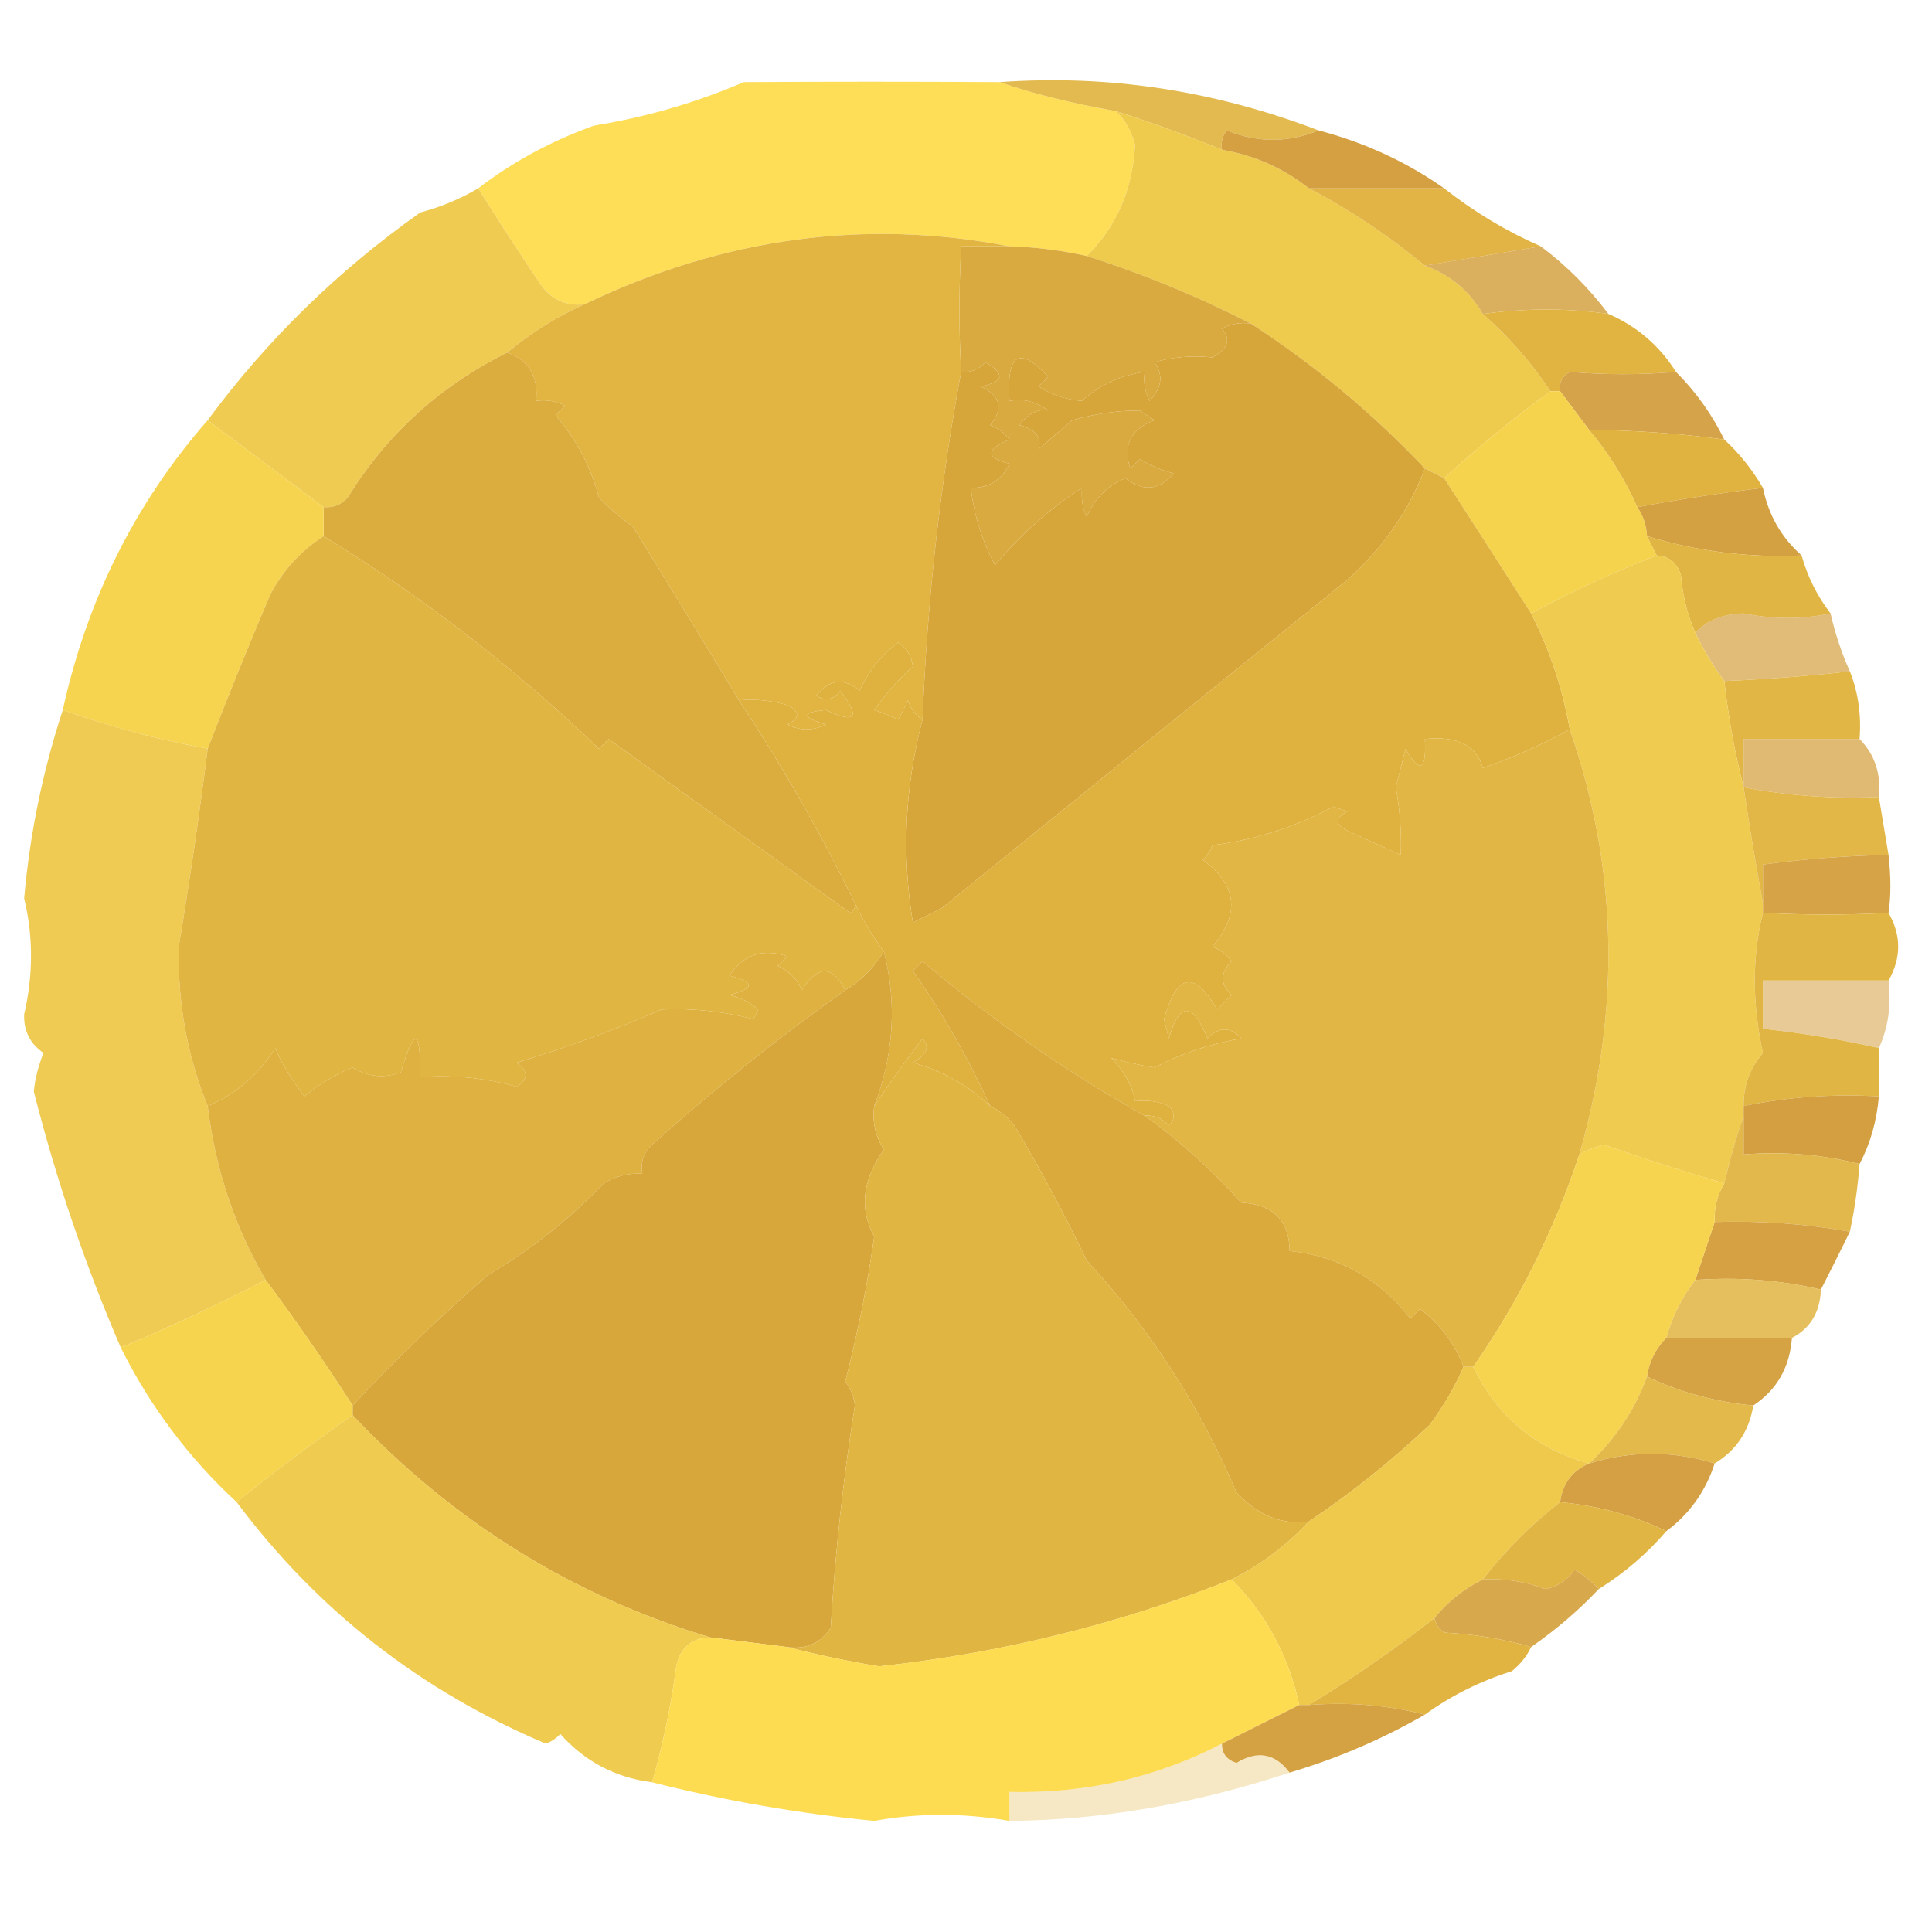 <?xml version="1.0" encoding="UTF-8"?>
<!DOCTYPE svg PUBLIC "-//W3C//DTD SVG 1.1//EN" "http://www.w3.org/Graphics/SVG/1.1/DTD/svg11.dtd">
<svg xmlns="http://www.w3.org/2000/svg" version="1.1" width="200px" height="200px" style="shape-rendering:geometricPrecision; text-rendering:geometricPrecision; image-rendering:optimizeQuality; fill-rule:evenodd; clip-rule:evenodd" xmlns:xlink="http://www.w3.org/1999/xlink">
<g><path style="opacity:0.949" fill="#fedc4e" d="M 103.5,8.5 C 106.768,9.657 110.768,10.657 115.5,11.5C 116.472,12.399 117.138,13.566 117.5,15C 117.243,19.645 115.577,23.478 112.5,26.5C 109.873,25.908 107.206,25.575 104.5,25.5C 89.523,22.609 74.857,24.609 60.5,31.5C 58.61,31.703 57.11,31.037 56,29.5C 53.734,26.141 51.567,22.808 49.5,19.5C 53.077,16.749 57.077,14.582 61.5,13C 66.888,12.126 72.055,10.626 77,8.5C 85.694,8.446 94.527,8.446 103.5,8.5 Z"/></g>
<g><path style="opacity:0.919" fill="#e1b441" d="M 136.5,13.5 C 133.332,14.792 130.165,14.792 127,13.5C 126.536,14.094 126.369,14.761 126.5,15.5C 122.853,14.009 119.186,12.675 115.5,11.5C 110.768,10.657 106.768,9.657 103.5,8.5C 114.686,7.695 125.686,9.362 136.5,13.5 Z"/></g>
<g><path style="opacity:1" fill="#eeca4d" d="M 115.5,11.5 C 119.186,12.675 122.853,14.009 126.5,15.5C 129.88,16.087 132.88,17.421 135.5,19.5C 139.728,21.711 143.728,24.377 147.5,27.5C 150.086,28.415 152.086,30.082 153.5,32.5C 156.2,34.865 158.533,37.532 160.5,40.5C 156.611,43.345 152.944,46.345 149.5,49.5C 148.833,49.167 148.167,48.833 147.5,48.5C 142.159,42.836 136.159,37.836 129.5,33.5C 124.031,30.701 118.364,28.367 112.5,26.5C 115.577,23.478 117.243,19.645 117.5,15C 117.138,13.566 116.472,12.399 115.5,11.5 Z"/></g>
<g><path style="opacity:1" fill="#d4a042" d="M 136.5,13.5 C 141.245,14.742 145.579,16.742 149.5,19.5C 144.833,19.5 140.167,19.5 135.5,19.5C 132.88,17.421 129.88,16.087 126.5,15.5C 126.369,14.761 126.536,14.094 127,13.5C 130.165,14.792 133.332,14.792 136.5,13.5 Z"/></g>
<g><path style="opacity:0.964" fill="#eec94c" d="M 49.5,19.5 C 51.567,22.808 53.734,26.141 56,29.5C 57.11,31.037 58.61,31.703 60.5,31.5C 57.605,32.799 54.938,34.465 52.5,36.5C 45.547,39.955 40.047,44.955 36,51.5C 35.329,52.252 34.496,52.586 33.5,52.5C 29.5,49.5 25.5,46.5 21.5,43.5C 27.639,35.195 34.972,28.029 43.5,22C 45.641,21.427 47.641,20.594 49.5,19.5 Z"/></g>
<g><path style="opacity:0.979" fill="#e0b342" d="M 135.5,19.5 C 140.167,19.5 144.833,19.5 149.5,19.5C 152.592,21.93 155.925,23.93 159.5,25.5C 155.5,26.167 151.5,26.833 147.5,27.5C 143.728,24.377 139.728,21.711 135.5,19.5 Z"/></g>
<g><path style="opacity:0.865" fill="#d5a344" d="M 159.5,25.5 C 162.167,27.5 164.5,29.833 166.5,32.5C 162.312,31.887 157.979,31.887 153.5,32.5C 152.086,30.082 150.086,28.415 147.5,27.5C 151.5,26.833 155.5,26.167 159.5,25.5 Z"/></g>
<g><path style="opacity:1" fill="#d9aa3f" d="M 104.5,25.5 C 107.206,25.575 109.873,25.908 112.5,26.5C 118.364,28.367 124.031,30.701 129.5,33.5C 128.448,33.35 127.448,33.517 126.5,34C 127.458,35.148 127.125,36.148 125.5,37C 123.413,36.782 121.413,36.949 119.5,37.5C 120.46,38.812 120.294,40.146 119,41.5C 118.517,40.552 118.351,39.552 118.5,38.5C 116.009,38.84 113.842,39.84 112,41.5C 110.373,41.375 108.873,40.875 107.5,40C 107.833,39.667 108.167,39.333 108.5,39C 105.506,35.765 104.172,36.599 104.5,41.5C 105.978,41.238 107.311,41.571 108.5,42.5C 107.471,42.296 106.471,42.796 105.5,44C 107.224,44.448 107.891,45.282 107.5,46.5C 108.665,45.509 109.832,44.509 111,43.5C 113.424,42.817 115.758,42.484 118,42.5C 118.5,42.833 119,43.167 119.5,43.5C 117.054,44.427 116.221,46.094 117,48.5C 117.333,48.167 117.667,47.833 118,47.5C 119.067,48.191 120.234,48.691 121.5,49C 120.01,50.772 118.343,50.939 116.5,49.5C 114.644,50.276 113.311,51.609 112.5,53.5C 112.089,52.738 111.923,51.738 112,50.5C 108.624,52.697 105.624,55.364 103,58.5C 101.659,55.978 100.826,53.311 100.5,50.5C 102.359,50.539 103.692,49.706 104.5,48C 102.009,47.374 102.009,46.541 104.5,45.5C 103.975,44.808 103.308,44.308 102.5,44C 103.925,42.286 103.592,40.953 101.5,40C 103.929,39.549 104.096,38.715 102,37.5C 101.329,38.252 100.496,38.586 99.5,38.5C 99.264,34.347 99.264,30.013 99.5,25.5C 101.167,25.5 102.833,25.5 104.5,25.5 Z"/></g>
<g><path style="opacity:1" fill="#e2b543" d="M 104.5,25.5 C 102.833,25.5 101.167,25.5 99.5,25.5C 99.264,30.013 99.264,34.347 99.5,38.5C 97.308,50.264 95.975,62.264 95.5,74.5C 94.778,74.082 94.278,73.416 94,72.5C 93.667,73.167 93.333,73.833 93,74.5C 92.081,74.07 91.247,73.737 90.5,73.5C 91.671,71.831 93.004,70.331 94.5,69C 94.37,67.941 93.87,67.108 93,66.5C 91.233,67.817 89.9,69.484 89,71.5C 87.365,70.151 85.865,70.318 84.5,72C 85.449,72.617 86.282,72.451 87,71.5C 89.106,74.296 88.606,74.962 85.5,73.5C 82.936,73.737 82.936,74.237 85.5,75C 84.167,75.667 82.833,75.667 81.5,75C 82.833,74.333 82.833,73.667 81.5,73C 79.866,72.507 78.199,72.34 76.5,72.5C 72.919,66.555 69.252,60.555 65.5,54.5C 64.24,53.618 63.074,52.618 62,51.5C 61.151,48.302 59.651,45.469 57.5,43C 57.833,42.667 58.167,42.333 58.5,42C 57.552,41.517 56.552,41.35 55.5,41.5C 55.741,38.966 54.741,37.3 52.5,36.5C 54.938,34.465 57.605,32.799 60.5,31.5C 74.857,24.609 89.523,22.609 104.5,25.5 Z"/></g>
<g><path style="opacity:1" fill="#d7a63b" d="M 129.5,33.5 C 136.159,37.836 142.159,42.836 147.5,48.5C 145.837,52.881 143.171,56.714 139.5,60C 125.555,71.265 111.555,82.599 97.5,94C 96.5,94.5 95.5,95 94.5,95.5C 93.338,88.441 93.671,81.441 95.5,74.5C 95.975,62.264 97.308,50.264 99.5,38.5C 100.496,38.586 101.329,38.252 102,37.5C 104.096,38.715 103.929,39.549 101.5,40C 103.592,40.953 103.925,42.286 102.5,44C 103.308,44.308 103.975,44.808 104.5,45.5C 102.009,46.541 102.009,47.374 104.5,48C 103.692,49.706 102.359,50.539 100.5,50.5C 100.826,53.311 101.659,55.978 103,58.5C 105.624,55.364 108.624,52.697 112,50.5C 111.923,51.738 112.089,52.738 112.5,53.5C 113.311,51.609 114.644,50.276 116.5,49.5C 118.343,50.939 120.01,50.772 121.5,49C 120.234,48.691 119.067,48.191 118,47.5C 117.667,47.833 117.333,48.167 117,48.5C 116.221,46.094 117.054,44.427 119.5,43.5C 119,43.167 118.5,42.833 118,42.5C 115.758,42.484 113.424,42.817 111,43.5C 109.832,44.509 108.665,45.509 107.5,46.5C 107.891,45.282 107.224,44.448 105.5,44C 106.471,42.796 107.471,42.296 108.5,42.5C 107.311,41.571 105.978,41.238 104.5,41.5C 104.172,36.599 105.506,35.765 108.5,39C 108.167,39.333 107.833,39.667 107.5,40C 108.873,40.875 110.373,41.375 112,41.5C 113.842,39.84 116.009,38.84 118.5,38.5C 118.351,39.552 118.517,40.552 119,41.5C 120.294,40.146 120.46,38.812 119.5,37.5C 121.413,36.949 123.413,36.782 125.5,37C 127.125,36.148 127.458,35.148 126.5,34C 127.448,33.517 128.448,33.35 129.5,33.5 Z"/></g>
<g><path style="opacity:1" fill="#e1b442" d="M 166.5,32.5 C 169.427,33.757 171.761,35.757 173.5,38.5C 169.813,38.813 166.146,38.813 162.5,38.5C 161.702,38.957 161.369,39.624 161.5,40.5C 161.167,40.5 160.833,40.5 160.5,40.5C 158.533,37.532 156.2,34.865 153.5,32.5C 157.979,31.887 162.312,31.887 166.5,32.5 Z"/></g>
<g><path style="opacity:0.956" fill="#d39f42" d="M 173.5,38.5 C 175.547,40.55 177.214,42.883 178.5,45.5C 173.859,44.873 169.193,44.54 164.5,44.5C 163.5,43.167 162.5,41.833 161.5,40.5C 161.369,39.624 161.702,38.957 162.5,38.5C 166.146,38.813 169.813,38.813 173.5,38.5 Z"/></g>
<g><path style="opacity:1" fill="#f6d34d" d="M 160.5,40.5 C 160.833,40.5 161.167,40.5 161.5,40.5C 162.5,41.833 163.5,43.167 164.5,44.5C 166.531,46.906 168.198,49.573 169.5,52.5C 170.11,53.391 170.443,54.391 170.5,55.5C 170.833,56.167 171.167,56.833 171.5,57.5C 167.047,59.226 162.714,61.226 158.5,63.5C 155.525,58.85 152.525,54.184 149.5,49.5C 152.944,46.345 156.611,43.345 160.5,40.5 Z"/></g>
<g><path style="opacity:1" fill="#e0b340" d="M 164.5,44.5 C 169.193,44.54 173.859,44.873 178.5,45.5C 180.063,46.945 181.396,48.611 182.5,50.5C 178.027,51.051 173.693,51.717 169.5,52.5C 168.198,49.573 166.531,46.906 164.5,44.5 Z"/></g>
<g><path style="opacity:1" fill="#d4a142" d="M 182.5,50.5 C 183.063,53.295 184.396,55.628 186.5,57.5C 181.031,57.754 175.697,57.087 170.5,55.5C 170.443,54.391 170.11,53.391 169.5,52.5C 173.693,51.717 178.027,51.051 182.5,50.5 Z"/></g>
<g><path style="opacity:1" fill="#dbac3e" d="M 52.5,36.5 C 54.741,37.3 55.741,38.966 55.5,41.5C 56.552,41.35 57.552,41.517 58.5,42C 58.167,42.333 57.833,42.667 57.5,43C 59.651,45.469 61.151,48.302 62,51.5C 63.074,52.618 64.24,53.618 65.5,54.5C 69.252,60.555 72.919,66.555 76.5,72.5C 80.937,79.21 84.937,86.21 88.5,93.5C 88.565,93.938 88.399,94.272 88,94.5C 79.667,88.5 71.333,82.5 63,76.5C 62.667,76.833 62.333,77.167 62,77.5C 53.266,69.124 43.766,61.791 33.5,55.5C 33.5,54.5 33.5,53.5 33.5,52.5C 34.496,52.586 35.329,52.252 36,51.5C 40.047,44.955 45.547,39.955 52.5,36.5 Z"/></g>
<g><path style="opacity:1" fill="#e1b543" d="M 170.5,55.5 C 175.697,57.087 181.031,57.754 186.5,57.5C 187.123,59.711 188.123,61.711 189.5,63.5C 186.612,64.122 183.612,64.122 180.5,63.5C 178.36,63.556 176.694,64.223 175.5,65.5C 174.691,63.708 174.191,61.708 174,59.5C 173.583,58.244 172.75,57.577 171.5,57.5C 171.167,56.833 170.833,56.167 170.5,55.5 Z"/></g>
<g><path style="opacity:1" fill="#dfb240" d="M 147.5,48.5 C 148.167,48.833 148.833,49.167 149.5,49.5C 152.525,54.184 155.525,58.85 158.5,63.5C 160.426,67.277 161.759,71.277 162.5,75.5C 159.753,77.029 156.753,78.363 153.5,79.5C 152.856,77.157 150.856,76.157 147.5,76.5C 147.671,79.797 147.005,80.131 145.5,77.5C 145.167,78.833 144.833,80.167 144.5,81.5C 144.924,83.87 145.091,86.204 145,88.5C 143.184,87.671 141.351,86.837 139.5,86C 138.167,85.333 138.167,84.667 139.5,84C 139,83.833 138.5,83.667 138,83.5C 134.104,85.608 129.937,86.941 125.5,87.5C 125.291,88.086 124.957,88.586 124.5,89C 128.072,91.626 128.405,94.626 125.5,98C 126.308,98.308 126.975,98.808 127.5,99.5C 126.289,100.72 126.289,101.887 127.5,103C 127,103.5 126.5,104 126,104.5C 123.641,100.423 121.808,100.756 120.5,105.5C 120.667,106.167 120.833,106.833 121,107.5C 122.114,103.701 123.447,103.701 125,107.5C 126.183,106.269 127.349,106.269 128.5,107.5C 125.286,108.044 122.286,109.044 119.5,110.5C 118.033,110.277 116.533,109.944 115,109.5C 116.376,110.861 117.21,112.361 117.5,114C 118.825,113.852 119.992,114.018 121,114.5C 121.667,115.167 121.667,115.833 121,116.5C 120.329,115.748 119.496,115.414 118.5,115.5C 110.293,110.9 102.626,105.567 95.5,99.5C 95.167,99.833 94.833,100.167 94.5,100.5C 97.622,104.944 100.289,109.61 102.5,114.5C 100.259,112.354 97.592,110.854 94.5,110C 95.96,109.189 96.293,108.355 95.5,107.5C 93.699,109.875 92.032,112.208 90.5,114.5C 92.535,109.154 92.868,103.82 91.5,98.5C 90.308,96.887 89.308,95.22 88.5,93.5C 84.937,86.21 80.937,79.21 76.5,72.5C 78.199,72.34 79.866,72.507 81.5,73C 82.833,73.667 82.833,74.333 81.5,75C 82.833,75.667 84.167,75.667 85.5,75C 82.936,74.237 82.936,73.737 85.5,73.5C 88.606,74.962 89.106,74.296 87,71.5C 86.282,72.451 85.449,72.617 84.5,72C 85.865,70.318 87.365,70.151 89,71.5C 89.9,69.484 91.233,67.817 93,66.5C 93.87,67.108 94.37,67.941 94.5,69C 93.004,70.331 91.671,71.831 90.5,73.5C 91.247,73.737 92.081,74.07 93,74.5C 93.333,73.833 93.667,73.167 94,72.5C 94.278,73.416 94.778,74.082 95.5,74.5C 93.671,81.441 93.338,88.441 94.5,95.5C 95.5,95 96.5,94.5 97.5,94C 111.555,82.599 125.555,71.265 139.5,60C 143.171,56.714 145.837,52.881 147.5,48.5 Z"/></g>
<g><path style="opacity:0.713" fill="#d5a243" d="M 189.5,63.5 C 189.971,65.579 190.637,67.579 191.5,69.5C 187.151,69.987 182.817,70.32 178.5,70.5C 177.308,68.887 176.308,67.22 175.5,65.5C 176.694,64.223 178.36,63.556 180.5,63.5C 183.612,64.122 186.612,64.122 189.5,63.5 Z"/></g>
<g><path style="opacity:1" fill="#f6d44f" d="M 21.5,43.5 C 25.5,46.5 29.5,49.5 33.5,52.5C 33.5,53.5 33.5,54.5 33.5,55.5C 31.164,57.004 29.331,59.004 28,61.5C 25.718,66.859 23.551,72.193 21.5,77.5C 16.414,76.584 11.414,75.251 6.5,73.5C 9.007,62.066 14.007,52.066 21.5,43.5 Z"/></g>
<g><path style="opacity:1" fill="#e2b644" d="M 191.5,69.5 C 192.369,71.717 192.702,74.05 192.5,76.5C 188.5,76.5 184.5,76.5 180.5,76.5C 180.5,78.167 180.5,79.833 180.5,81.5C 179.598,78.003 178.931,74.337 178.5,70.5C 182.817,70.32 187.151,69.987 191.5,69.5 Z"/></g>
<g><path style="opacity:0.965" fill="#efca4e" d="M 6.5,73.5 C 11.414,75.251 16.414,76.584 21.5,77.5C 20.635,84.388 19.635,91.222 18.5,98C 18.387,103.837 19.387,109.337 21.5,114.5C 22.279,120.964 24.279,126.964 27.5,132.5C 22.62,135.019 17.62,137.353 12.5,139.5C 8.81,130.941 5.81,122.108 3.5,113C 3.616,111.732 3.949,110.398 4.5,109C 3.106,108.044 2.439,106.711 2.5,105C 3.445,100.915 3.445,96.915 2.5,93C 3.082,86.35 4.415,79.85 6.5,73.5 Z"/></g>
<g><path style="opacity:0.74" fill="#d5a143" d="M 192.5,76.5 C 194.074,78.102 194.741,80.102 194.5,82.5C 189.77,82.717 185.103,82.383 180.5,81.5C 180.5,79.833 180.5,78.167 180.5,76.5C 184.5,76.5 188.5,76.5 192.5,76.5 Z"/></g>
<g><path style="opacity:1" fill="#efcb4f" d="M 171.5,57.5 C 172.75,57.577 173.583,58.244 174,59.5C 174.191,61.708 174.691,63.708 175.5,65.5C 176.308,67.22 177.308,68.887 178.5,70.5C 178.931,74.337 179.598,78.003 180.5,81.5C 181.109,85.605 181.775,89.605 182.5,93.5C 182.5,93.833 182.5,94.167 182.5,94.5C 181.373,99.019 181.373,103.853 182.5,109C 181.139,110.584 180.472,112.418 180.5,114.5C 180.5,114.833 180.5,115.167 180.5,115.5C 179.732,117.715 179.065,120.048 178.5,122.5C 174.336,121.279 170.169,119.946 166,118.5C 165.098,118.743 164.265,119.077 163.5,119.5C 167.812,104.514 167.479,89.847 162.5,75.5C 161.759,71.277 160.426,67.277 158.5,63.5C 162.714,61.226 167.047,59.226 171.5,57.5 Z"/></g>
<g><path style="opacity:1" fill="#e2b644" d="M 162.5,75.5 C 167.479,89.847 167.812,104.514 163.5,119.5C 160.875,127.417 157.208,134.751 152.5,141.5C 152.167,141.5 151.833,141.5 151.5,141.5C 150.602,139.095 149.102,137.095 147,135.5C 146.667,135.833 146.333,136.167 146,136.5C 142.813,132.385 138.647,130.052 133.5,129.5C 133.471,126.344 131.804,124.678 128.5,124.5C 125.393,121.049 122.059,118.049 118.5,115.5C 119.496,115.414 120.329,115.748 121,116.5C 121.667,115.833 121.667,115.167 121,114.5C 119.992,114.018 118.825,113.852 117.5,114C 117.21,112.361 116.376,110.861 115,109.5C 116.533,109.944 118.033,110.277 119.5,110.5C 122.286,109.044 125.286,108.044 128.5,107.5C 127.349,106.269 126.183,106.269 125,107.5C 123.447,103.701 122.114,103.701 121,107.5C 120.833,106.833 120.667,106.167 120.5,105.5C 121.808,100.756 123.641,100.423 126,104.5C 126.5,104 127,103.5 127.5,103C 126.289,101.887 126.289,100.72 127.5,99.5C 126.975,98.808 126.308,98.308 125.5,98C 128.405,94.626 128.072,91.626 124.5,89C 124.957,88.586 125.291,88.086 125.5,87.5C 129.937,86.941 134.104,85.608 138,83.5C 138.5,83.667 139,83.833 139.5,84C 138.167,84.667 138.167,85.333 139.5,86C 141.351,86.837 143.184,87.671 145,88.5C 145.091,86.204 144.924,83.87 144.5,81.5C 144.833,80.167 145.167,78.833 145.5,77.5C 147.005,80.131 147.671,79.797 147.5,76.5C 150.856,76.157 152.856,77.157 153.5,79.5C 156.753,78.363 159.753,77.029 162.5,75.5 Z"/></g>
<g><path style="opacity:1" fill="#e1b542" d="M 33.5,55.5 C 43.766,61.791 53.266,69.124 62,77.5C 62.333,77.167 62.667,76.833 63,76.5C 71.333,82.5 79.667,88.5 88,94.5C 88.399,94.272 88.565,93.938 88.5,93.5C 89.308,95.22 90.308,96.887 91.5,98.5C 90.473,100.194 89.139,101.527 87.5,102.5C 86.15,99.894 84.65,99.894 83,102.5C 82.5,101.333 81.667,100.5 80.5,100C 80.833,99.667 81.167,99.333 81.5,99C 78.967,98.148 76.967,98.814 75.5,101C 78.167,101.667 78.167,102.333 75.5,103C 76.624,103.249 77.624,103.749 78.5,104.5C 78.333,104.833 78.167,105.167 78,105.5C 74.755,104.685 71.588,104.352 68.5,104.5C 63.66,106.615 58.66,108.448 53.5,110C 54.711,110.893 54.711,111.726 53.5,112.5C 50.242,111.583 46.909,111.249 43.5,111.5C 43.549,106.461 42.882,106.295 41.5,111C 39.765,111.651 38.098,111.485 36.5,110.5C 34.667,111.248 33.001,112.248 31.5,113.5C 30.044,111.556 29.044,109.89 28.5,108.5C 26.712,111.3 24.378,113.3 21.5,114.5C 19.387,109.337 18.387,103.837 18.5,98C 19.635,91.222 20.635,84.388 21.5,77.5C 23.551,72.193 25.718,66.859 28,61.5C 29.331,59.004 31.164,57.004 33.5,55.5 Z"/></g>
<g><path style="opacity:0.974" fill="#e1b543" d="M 180.5,81.5 C 185.103,82.383 189.77,82.717 194.5,82.5C 194.833,84.5 195.167,86.5 195.5,88.5C 191.143,88.587 186.81,88.92 182.5,89.5C 182.5,90.833 182.5,92.167 182.5,93.5C 181.775,89.605 181.109,85.605 180.5,81.5 Z"/></g>
<g><path style="opacity:1" fill="#d6a446" d="M 195.5,88.5 C 195.758,90.81 195.758,92.81 195.5,94.5C 191.317,94.73 186.984,94.73 182.5,94.5C 182.5,94.167 182.5,93.833 182.5,93.5C 182.5,92.167 182.5,90.833 182.5,89.5C 186.81,88.92 191.143,88.587 195.5,88.5 Z"/></g>
<g><path style="opacity:1" fill="#dfb140" d="M 87.5,102.5 C 80.564,107.43 73.897,112.763 67.5,118.5C 66.614,119.325 66.281,120.325 66.5,121.5C 65.07,121.421 63.736,121.754 62.5,122.5C 58.956,126.207 54.956,129.374 50.5,132C 45.566,136.286 40.9,140.786 36.5,145.5C 33.686,141.11 30.686,136.776 27.5,132.5C 24.279,126.964 22.279,120.964 21.5,114.5C 24.378,113.3 26.712,111.3 28.5,108.5C 29.044,109.89 30.044,111.556 31.5,113.5C 33.001,112.248 34.667,111.248 36.5,110.5C 38.098,111.485 39.765,111.651 41.5,111C 42.882,106.295 43.549,106.461 43.5,111.5C 46.909,111.249 50.242,111.583 53.5,112.5C 54.711,111.726 54.711,110.893 53.5,110C 58.66,108.448 63.66,106.615 68.5,104.5C 71.588,104.352 74.755,104.685 78,105.5C 78.167,105.167 78.333,104.833 78.5,104.5C 77.624,103.749 76.624,103.249 75.5,103C 78.167,102.333 78.167,101.667 75.5,101C 76.967,98.814 78.967,98.148 81.5,99C 81.167,99.333 80.833,99.667 80.5,100C 81.667,100.5 82.5,101.333 83,102.5C 84.65,99.894 86.15,99.894 87.5,102.5 Z"/></g>
<g><path style="opacity:0.559" fill="#d5a243" d="M 195.5,101.5 C 195.802,104.059 195.468,106.393 194.5,108.5C 190.664,107.622 186.664,106.956 182.5,106.5C 182.5,104.833 182.5,103.167 182.5,101.5C 186.833,101.5 191.167,101.5 195.5,101.5 Z"/></g>
<g><path style="opacity:1" fill="#e1b543" d="M 182.5,94.5 C 186.984,94.73 191.317,94.73 195.5,94.5C 196.833,96.833 196.833,99.167 195.5,101.5C 191.167,101.5 186.833,101.5 182.5,101.5C 182.5,103.167 182.5,104.833 182.5,106.5C 186.664,106.956 190.664,107.622 194.5,108.5C 194.5,110.167 194.5,111.833 194.5,113.5C 189.737,113.226 185.07,113.559 180.5,114.5C 180.472,112.418 181.139,110.584 182.5,109C 181.373,103.853 181.373,99.019 182.5,94.5 Z"/></g>
<g><path style="opacity:1" fill="#d7a73c" d="M 91.5,98.5 C 92.868,103.82 92.535,109.154 90.5,114.5C 90.287,116.144 90.62,117.644 91.5,119C 89.266,122.153 88.933,125.153 90.5,128C 89.79,133.051 88.79,138.051 87.5,143C 88.058,143.725 88.392,144.558 88.5,145.5C 87.282,153.12 86.448,160.786 86,168.5C 84.951,170.107 83.451,170.773 81.5,170.5C 78.833,170.167 76.167,169.833 73.5,169.5C 59.241,165.19 46.908,157.524 36.5,146.5C 36.5,146.167 36.5,145.833 36.5,145.5C 40.9,140.786 45.566,136.286 50.5,132C 54.956,129.374 58.956,126.207 62.5,122.5C 63.736,121.754 65.07,121.421 66.5,121.5C 66.281,120.325 66.614,119.325 67.5,118.5C 73.897,112.763 80.564,107.43 87.5,102.5C 89.139,101.527 90.473,100.194 91.5,98.5 Z"/></g>
<g><path style="opacity:1" fill="#d39f40" d="M 194.5,113.5 C 194.279,116.067 193.612,118.401 192.5,120.5C 188.702,119.517 184.702,119.183 180.5,119.5C 180.5,118.167 180.5,116.833 180.5,115.5C 180.5,115.167 180.5,114.833 180.5,114.5C 185.07,113.559 189.737,113.226 194.5,113.5 Z"/></g>
<g><path style="opacity:0.948" fill="#e0b443" d="M 180.5,115.5 C 180.5,116.833 180.5,118.167 180.5,119.5C 184.702,119.183 188.702,119.517 192.5,120.5C 192.326,122.861 191.993,125.194 191.5,127.5C 186.881,126.686 182.214,126.353 177.5,126.5C 177.433,125.041 177.766,123.708 178.5,122.5C 179.065,120.048 179.732,117.715 180.5,115.5 Z"/></g>
<g><path style="opacity:1" fill="#d5a143" d="M 177.5,126.5 C 182.214,126.353 186.881,126.686 191.5,127.5C 190.486,129.574 189.486,131.574 188.5,133.5C 184.366,132.515 180.032,132.182 175.5,132.5C 176.167,130.5 176.833,128.5 177.5,126.5 Z"/></g>
<g><path style="opacity:1" fill="#f6d44f" d="M 178.5,122.5 C 177.766,123.708 177.433,125.041 177.5,126.5C 176.833,128.5 176.167,130.5 175.5,132.5C 174.123,134.289 173.123,136.289 172.5,138.5C 171.4,139.605 170.733,140.938 170.5,142.5C 169.229,145.968 167.229,148.968 164.5,151.5C 158.964,149.96 154.964,146.627 152.5,141.5C 157.208,134.751 160.875,127.417 163.5,119.5C 164.265,119.077 165.098,118.743 166,118.5C 170.169,119.946 174.336,121.279 178.5,122.5 Z"/></g>
<g><path style="opacity:0.849" fill="#e1b441" d="M 175.5,132.5 C 180.032,132.182 184.366,132.515 188.5,133.5C 188.408,135.848 187.408,137.514 185.5,138.5C 181.167,138.5 176.833,138.5 172.5,138.5C 173.123,136.289 174.123,134.289 175.5,132.5 Z"/></g>
<g><path style="opacity:1" fill="#daaa3d" d="M 118.5,115.5 C 122.059,118.049 125.393,121.049 128.5,124.5C 131.804,124.678 133.471,126.344 133.5,129.5C 138.647,130.052 142.813,132.385 146,136.5C 146.333,136.167 146.667,135.833 147,135.5C 149.102,137.095 150.602,139.095 151.5,141.5C 150.588,143.595 149.421,145.595 148,147.5C 144.085,151.2 139.919,154.533 135.5,157.5C 132.739,157.895 130.239,156.895 128,154.5C 124.204,145.553 119.037,137.553 112.5,130.5C 110.207,125.711 107.707,121.044 105,116.5C 104.292,115.619 103.458,114.953 102.5,114.5C 100.289,109.61 97.622,104.944 94.5,100.5C 94.833,100.167 95.167,99.833 95.5,99.5C 102.626,105.567 110.293,110.9 118.5,115.5 Z"/></g>
<g><path style="opacity:1" fill="#d5a344" d="M 172.5,138.5 C 176.833,138.5 181.167,138.5 185.5,138.5C 185.275,141.546 183.942,143.879 181.5,145.5C 177.558,145.125 173.891,144.125 170.5,142.5C 170.733,140.938 171.4,139.605 172.5,138.5 Z"/></g>
<g><path style="opacity:1" fill="#f6d44e" d="M 27.5,132.5 C 30.686,136.776 33.686,141.11 36.5,145.5C 36.5,145.833 36.5,146.167 36.5,146.5C 32.419,149.334 28.419,152.334 24.5,155.5C 19.54,150.924 15.54,145.591 12.5,139.5C 17.62,137.353 22.62,135.019 27.5,132.5 Z"/></g>
<g><path style="opacity:1" fill="#e1b542" d="M 102.5,114.5 C 103.458,114.953 104.292,115.619 105,116.5C 107.707,121.044 110.207,125.711 112.5,130.5C 119.037,137.553 124.204,145.553 128,154.5C 130.239,156.895 132.739,157.895 135.5,157.5C 133.191,159.987 130.524,161.987 127.5,163.5C 115.813,168.13 103.646,171.13 91,172.5C 87.676,171.95 84.509,171.283 81.5,170.5C 83.451,170.773 84.951,170.107 86,168.5C 86.448,160.786 87.282,153.12 88.5,145.5C 88.392,144.558 88.058,143.725 87.5,143C 88.79,138.051 89.79,133.051 90.5,128C 88.933,125.153 89.266,122.153 91.5,119C 90.62,117.644 90.287,116.144 90.5,114.5C 92.032,112.208 93.699,109.875 95.5,107.5C 96.293,108.355 95.96,109.189 94.5,110C 97.592,110.854 100.259,112.354 102.5,114.5 Z"/></g>
<g><path style="opacity:0.978" fill="#efca4d" d="M 36.5,146.5 C 46.908,157.524 59.241,165.19 73.5,169.5C 71.589,169.574 70.422,170.574 70,172.5C 69.47,176.583 68.637,180.583 67.5,184.5C 63.708,184.021 60.541,182.354 58,179.5C 57.586,179.957 57.086,180.291 56.5,180.5C 43.543,175.031 32.877,166.697 24.5,155.5C 28.419,152.334 32.419,149.334 36.5,146.5 Z"/></g>
<g><path style="opacity:0.95" fill="#e2b644" d="M 170.5,142.5 C 173.891,144.125 177.558,145.125 181.5,145.5C 181.071,148.147 179.738,150.147 177.5,151.5C 173.167,150.167 168.833,150.167 164.5,151.5C 167.229,148.968 169.229,145.968 170.5,142.5 Z"/></g>
<g><path style="opacity:1" fill="#eec94c" d="M 151.5,141.5 C 151.833,141.5 152.167,141.5 152.5,141.5C 154.964,146.627 158.964,149.96 164.5,151.5C 162.771,152.236 161.771,153.57 161.5,155.5C 158.548,157.785 155.882,160.452 153.5,163.5C 151.52,164.484 149.853,165.817 148.5,167.5C 144.393,170.729 140.059,173.729 135.5,176.5C 135.167,176.5 134.833,176.5 134.5,176.5C 133.398,171.425 131.064,167.091 127.5,163.5C 130.524,161.987 133.191,159.987 135.5,157.5C 139.919,154.533 144.085,151.2 148,147.5C 149.421,145.595 150.588,143.595 151.5,141.5 Z"/></g>
<g><path style="opacity:1" fill="#d4a043" d="M 177.5,151.5 C 176.557,154.4 174.89,156.733 172.5,158.5C 169.109,156.875 165.442,155.875 161.5,155.5C 161.771,153.57 162.771,152.236 164.5,151.5C 168.833,150.167 173.167,150.167 177.5,151.5 Z"/></g>
<g><path style="opacity:1" fill="#e1b543" d="M 161.5,155.5 C 165.442,155.875 169.109,156.875 172.5,158.5C 170.492,160.838 168.159,162.838 165.5,164.5C 164.828,163.733 163.995,163.066 163,162.5C 162.261,163.574 161.261,164.241 160,164.5C 157.901,163.713 155.734,163.38 153.5,163.5C 155.882,160.452 158.548,157.785 161.5,155.5 Z"/></g>
<g><path style="opacity:0.95" fill="#d6a445" d="M 165.5,164.5 C 163.393,166.727 161.06,168.727 158.5,170.5C 155.695,169.681 152.695,169.181 149.5,169C 148.944,168.617 148.611,168.117 148.5,167.5C 149.853,165.817 151.52,164.484 153.5,163.5C 155.734,163.38 157.901,163.713 160,164.5C 161.261,164.241 162.261,163.574 163,162.5C 163.995,163.066 164.828,163.733 165.5,164.5 Z"/></g>
<g><path style="opacity:0.977" fill="#fedc4e" d="M 127.5,163.5 C 131.064,167.091 133.398,171.425 134.5,176.5C 131.833,177.833 129.167,179.167 126.5,180.5C 119.736,184.021 112.403,185.688 104.5,185.5C 104.5,186.5 104.5,187.5 104.5,188.5C 99.747,187.667 95.081,187.667 90.5,188.5C 82.657,187.732 74.99,186.398 67.5,184.5C 68.637,180.583 69.47,176.583 70,172.5C 70.422,170.574 71.589,169.574 73.5,169.5C 76.167,169.833 78.833,170.167 81.5,170.5C 84.509,171.283 87.676,171.95 91,172.5C 103.646,171.13 115.813,168.13 127.5,163.5 Z"/></g>
<g><path style="opacity:1" fill="#e1b442" d="M 148.5,167.5 C 148.611,168.117 148.944,168.617 149.5,169C 152.695,169.181 155.695,169.681 158.5,170.5C 158.047,171.458 157.381,172.292 156.5,173C 153.216,174.033 150.216,175.533 147.5,177.5C 143.702,176.517 139.702,176.183 135.5,176.5C 140.059,173.729 144.393,170.729 148.5,167.5 Z"/></g>
<g><path style="opacity:1" fill="#d5a243" d="M 134.5,176.5 C 134.833,176.5 135.167,176.5 135.5,176.5C 139.702,176.183 143.702,176.517 147.5,177.5C 143.07,180.048 138.403,182.048 133.5,183.5C 132,181.507 130.167,181.174 128,182.5C 126.97,182.164 126.47,181.497 126.5,180.5C 129.167,179.167 131.833,177.833 134.5,176.5 Z"/></g>
<g><path style="opacity:0.314" fill="#e2b643" d="M 126.5,180.5 C 126.47,181.497 126.97,182.164 128,182.5C 130.167,181.174 132,181.507 133.5,183.5C 123.67,186.751 114.003,188.418 104.5,188.5C 104.5,187.5 104.5,186.5 104.5,185.5C 112.403,185.688 119.736,184.021 126.5,180.5 Z"/></g>
</svg>
